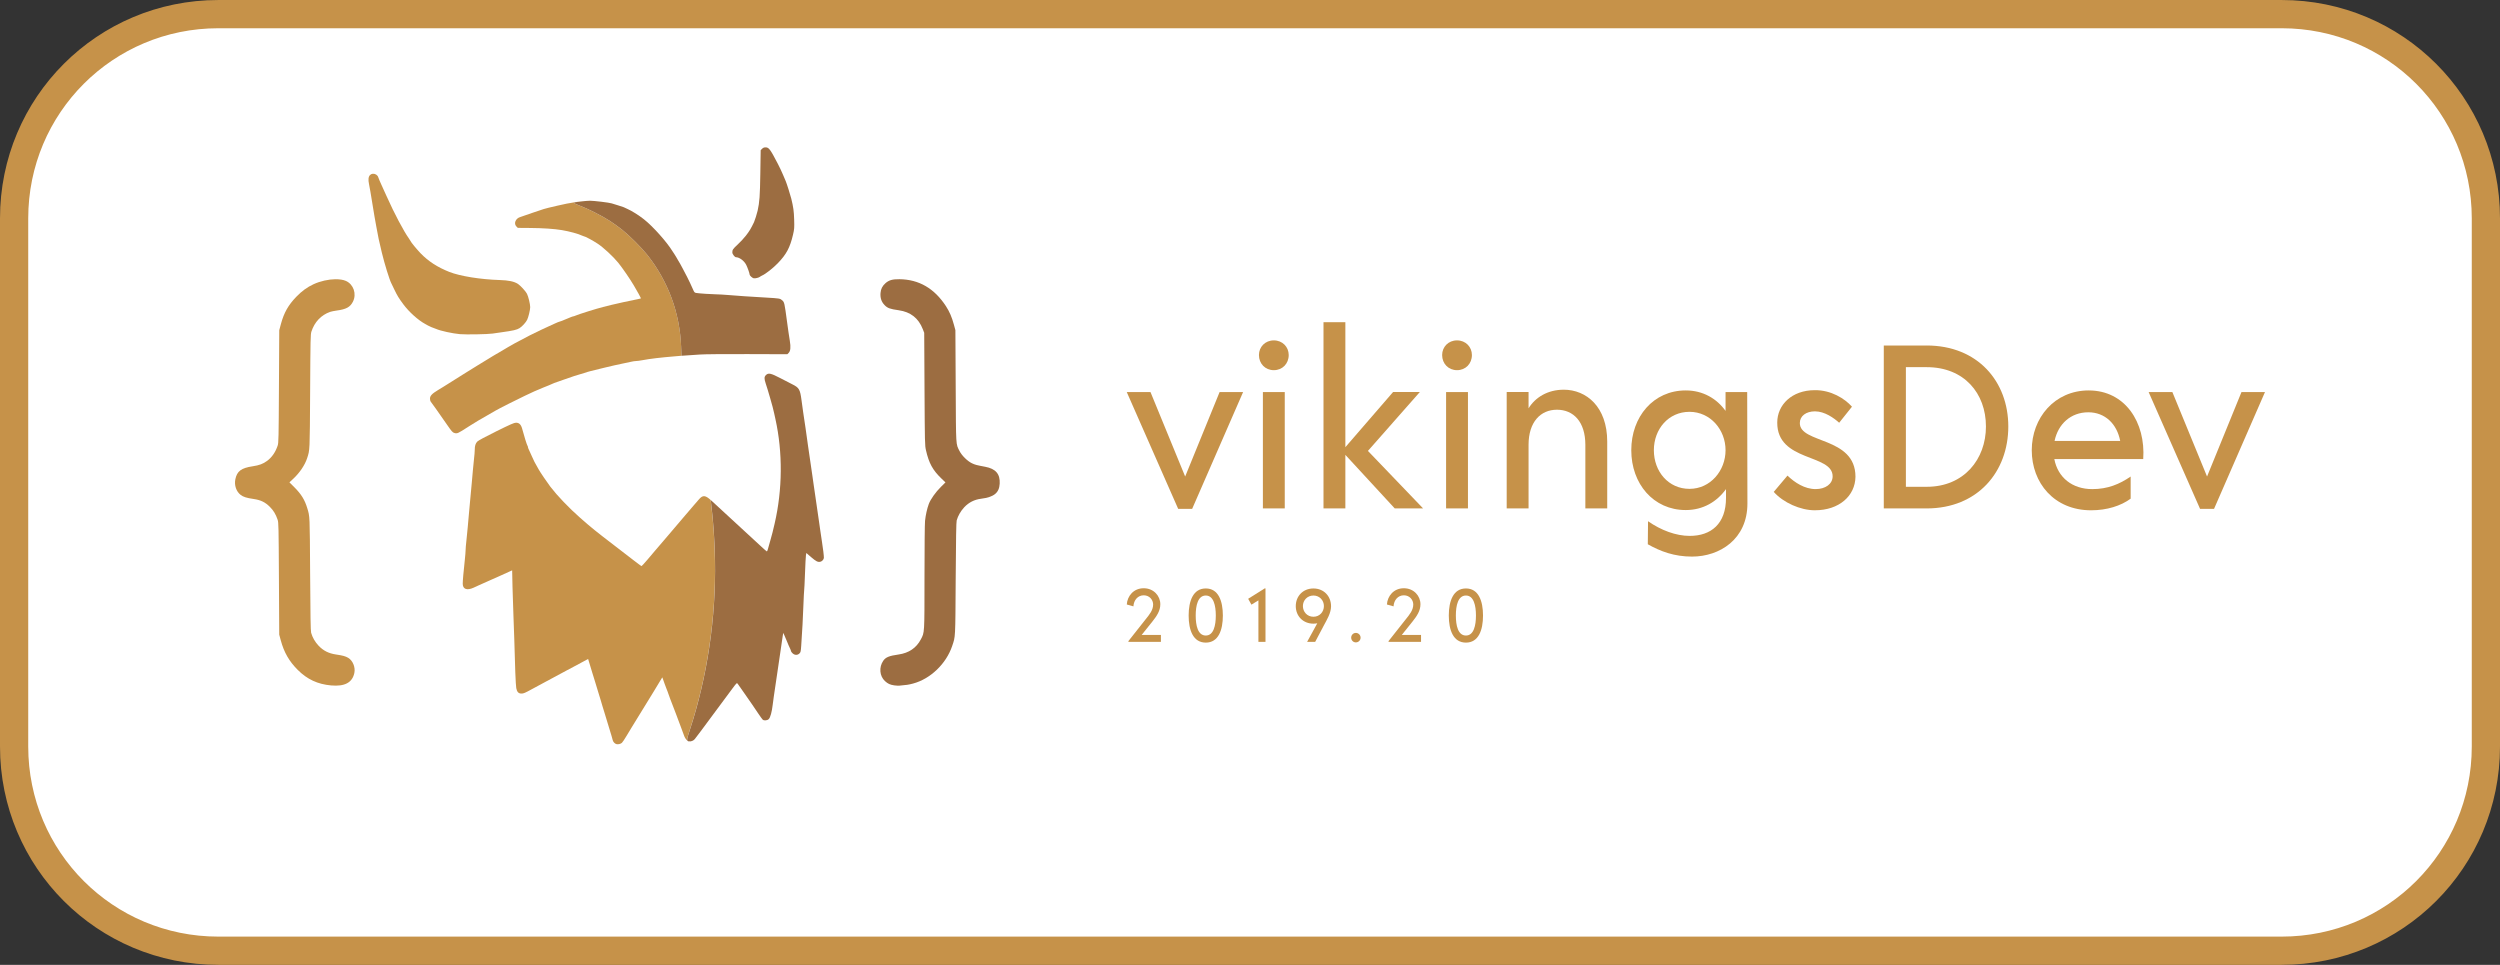 <?xml version="1.0" encoding="UTF-8" standalone="no"?>
<!-- Created with Inkscape (http://www.inkscape.org/) -->

<svg
   xmlns:dc="http://purl.org/dc/elements/1.1/"
   xmlns:cc="http://creativecommons.org/ns#"
   xmlns:rdf="http://www.w3.org/1999/02/22-rdf-syntax-ns#"
   xmlns:svg="http://www.w3.org/2000/svg"
   xmlns="http://www.w3.org/2000/svg"
   xmlns:sodipodi="http://sodipodi.sourceforge.net/DTD/sodipodi-0.dtd"
   xmlns:inkscape="http://www.inkscape.org/namespaces/inkscape"
   width="132.836mm"
   height="51.266mm"
   viewBox="0 0 132.836 51.266"
   version="1.1"
   id="svg772"
   inkscape:version="0.92.4 (5da689c313, 2019-01-14)"
   sodipodi:docname="vikingsdev-rounded-rectangle.svg">
  <rect x="0" y="0" width="132.836" height="51.266" fill="#333333" stroke="none"/>
  <defs
     id="defs766" />
  <sodipodi:namedview
     id="base"
     pagecolor="#ffffff"
     bordercolor="#666666"
     borderopacity="1.0"
     inkscape:pageopacity="0.0"
     inkscape:pageshadow="2"
     inkscape:zoom="0.98994949"
     inkscape:cx="211.35228"
     inkscape:cy="-0.27861919"
     inkscape:document-units="mm"
     inkscape:current-layer="layer1"
     showgrid="false"
     fit-margin-top="0"
     fit-margin-left="0"
     fit-margin-right="0"
     fit-margin-bottom="0"
     inkscape:window-width="1920"
     inkscape:window-height="1016"
     inkscape:window-x="1680"
     inkscape:window-y="27"
     inkscape:window-maximized="1" />
  <g
     inkscape:label="Layer 1"
     inkscape:groupmode="layer"
     id="layer1"
     transform="translate(-84.772,-108.837)">
    <g
       id="g1096"
       transform="translate(-299.132,-43.728)">
      <path
         style="fill:#ffffff;fill-opacity:1;stroke:#c69249;stroke-width:1.5;stroke-miterlimit:4;stroke-dasharray:none;stroke-opacity:1"
         d="M 395.505,153.316 H 505.139 c 6.012,0 10.851,4.84 10.851,10.851 v 28.063 c 0,6.012 -4.84,10.851 -10.851,10.851 H 395.505 c -6.012,0 -10.851,-4.84 -10.851,-10.851 v -28.063 c 0,-6.012 4.84,-10.851 10.851,-10.851 z"
         id="rect918" />
      <g
         id="g1077">
        <path
           style="font-style:normal;font-variant:normal;font-weight:normal;font-stretch:normal;font-size:10.583px;line-height:1.25;font-family:Acre;-inkscape-font-specification:Acre;letter-spacing:0px;word-spacing:0px;fill:#c69249;fill-opacity:1;stroke:none;stroke-width:0.029"
           d="m 401.725,167.401 c -0.366,0.005 -0.797,0.098 -1.161,0.266 -0.337,0.155 -0.623,0.364 -0.914,0.665 -0.429,0.445 -0.658,0.85 -0.819,1.447 l -0.089,0.331 -0.016,2.987 c -0.015,2.79 -0.02,2.997 -0.068,3.144 -0.116,0.35 -0.307,0.626 -0.563,0.814 -0.216,0.159 -0.414,0.233 -0.769,0.286 -0.604,0.091 -0.828,0.259 -0.917,0.69 -0.065,0.317 0.049,0.652 0.283,0.83 0.143,0.109 0.314,0.163 0.693,0.218 0.373,0.054 0.611,0.17 0.858,0.417 0.194,0.193 0.318,0.4 0.414,0.688 0.049,0.147 0.053,0.349 0.068,3.13 l 0.016,2.972 0.081,0.3 c 0.173,0.642 0.446,1.118 0.902,1.573 0.502,0.502 1.059,0.762 1.774,0.826 0.724,0.065 1.128,-0.151 1.235,-0.664 0.063,-0.302 -0.085,-0.663 -0.331,-0.805 -0.145,-0.084 -0.285,-0.122 -0.643,-0.175 -0.392,-0.058 -0.675,-0.201 -0.927,-0.467 -0.189,-0.2 -0.328,-0.442 -0.396,-0.689 -0.026,-0.095 -0.04,-0.888 -0.053,-3.114 -0.019,-3.169 -0.014,-3.046 -0.152,-3.504 -0.134,-0.445 -0.319,-0.745 -0.687,-1.113 l -0.261,-0.261 0.206,-0.192 c 0.339,-0.316 0.616,-0.727 0.734,-1.09 0.147,-0.452 0.141,-0.331 0.16,-3.558 0.016,-2.803 0.021,-3.026 0.069,-3.172 0.168,-0.511 0.514,-0.876 0.994,-1.045 0.06,-0.021 0.215,-0.053 0.345,-0.07 0.51,-0.069 0.717,-0.181 0.865,-0.47 0.209,-0.409 0.035,-0.924 -0.373,-1.105 -0.144,-0.064 -0.34,-0.092 -0.559,-0.089 z"
           id="path988"
           inkscape:connector-curvature="0" />
        <g
           aria-label="2019.20"
           transform="scale(1,1)"
           style="font-style:normal;font-variant:normal;font-weight:normal;font-stretch:normal;font-size:0.686px;line-height:1.25;font-family:sans-serif;-inkscape-font-specification:Acre;letter-spacing:0px;word-spacing:0px;fill:#c69249;fill-opacity:1;stroke:none;stroke-width:0.005"
           id="text926">
          <path
             d="m 409.166,178.17 h 0.296 v -0.063 h -0.176 c 0.033,-0.041 0.067,-0.082 0.099,-0.123 0.038,-0.049 0.071,-0.096 0.071,-0.156 0,-0.075 -0.06,-0.146 -0.152,-0.146 -0.093,0 -0.15,0.071 -0.154,0.148 l 0.06,0.017 c 0.003,-0.058 0.041,-0.101 0.094,-0.101 0.053,0 0.086,0.042 0.086,0.084 0,0.051 -0.034,0.092 -0.07,0.137 -0.053,0.067 -0.103,0.132 -0.155,0.196 z"
             style="font-style:normal;font-variant:normal;font-weight:normal;font-stretch:normal;font-family:Acre;-inkscape-font-specification:Acre;fill:#c69249;fill-opacity:1;stroke-width:0.005"
             id="path831" />
          <path
             d="m 409.677,178.177 c 0.115,0 0.156,-0.113 0.156,-0.247 0,-0.133 -0.041,-0.247 -0.156,-0.247 -0.115,0 -0.156,0.114 -0.156,0.247 0,0.134 0.041,0.247 0.156,0.247 z m 0,-0.065 c -0.073,0 -0.092,-0.092 -0.092,-0.182 0,-0.09 0.019,-0.182 0.092,-0.182 0.071,0 0.091,0.093 0.091,0.182 0,0.09 -0.02,0.182 -0.091,0.182 z"
             style="font-style:normal;font-variant:normal;font-weight:normal;font-stretch:normal;font-family:Acre;-inkscape-font-specification:Acre;fill:#c69249;fill-opacity:1;stroke-width:0.005"
             id="path833" />
          <path
             d="m 410.02,177.682 -0.151,0.095 0.029,0.053 0.064,-0.039 v 0.379 h 0.065 v -0.488 z"
             style="font-style:normal;font-variant:normal;font-weight:normal;font-stretch:normal;font-family:Acre;-inkscape-font-specification:Acre;fill:#c69249;fill-opacity:1;stroke-width:0.005"
             id="path835" />
          <path
             d="m 410.43,177.845 v -6.8e-4 c 0,-0.09 -0.065,-0.161 -0.161,-0.161 -0.097,0 -0.161,0.071 -0.161,0.161 0,0.089 0.065,0.16 0.161,0.16 0.012,0 0.024,-0.001 0.035,-0.003 l -0.093,0.169 h 0.073 c 0.027,-0.053 0.051,-0.096 0.08,-0.151 0.027,-0.051 0.065,-0.111 0.065,-0.174 z m -0.257,-0.001 c 0,-0.052 0.04,-0.096 0.096,-0.096 0.056,0 0.095,0.044 0.095,0.096 0,0.053 -0.039,0.097 -0.095,0.097 -0.057,0 -0.096,-0.045 -0.096,-0.097 z"
             style="font-style:normal;font-variant:normal;font-weight:normal;font-stretch:normal;font-family:Acre;-inkscape-font-specification:Acre;fill:#c69249;fill-opacity:1;stroke-width:0.005"
             id="path837" />
          <path
             d="m 410.461,178.175 c 0.024,0 0.043,-0.019 0.043,-0.043 0,-0.023 -0.019,-0.043 -0.043,-0.043 -0.024,0 -0.043,0.02 -0.043,0.043 0,0.024 0.018,0.043 0.043,0.043 z"
             style="font-style:normal;font-variant:normal;font-weight:normal;font-stretch:normal;font-family:Acre;-inkscape-font-specification:Acre;fill:#c69249;fill-opacity:1;stroke-width:0.005"
             id="path839" />
          <path
             d="m 410.565,178.17 h 0.296 v -0.063 h -0.176 c 0.033,-0.041 0.067,-0.082 0.099,-0.123 0.038,-0.049 0.071,-0.096 0.071,-0.156 0,-0.075 -0.06,-0.146 -0.152,-0.146 -0.093,0 -0.15,0.071 -0.154,0.148 l 0.06,0.017 c 0.003,-0.058 0.041,-0.101 0.094,-0.101 0.053,0 0.086,0.042 0.086,0.084 0,0.051 -0.034,0.092 -0.07,0.137 -0.053,0.067 -0.103,0.132 -0.155,0.196 z"
             style="font-style:normal;font-variant:normal;font-weight:normal;font-stretch:normal;font-family:Acre;-inkscape-font-specification:Acre;fill:#c69249;fill-opacity:1;stroke-width:0.005"
             id="path841" />
          <path
             d="m 411.076,178.177 c 0.115,0 0.156,-0.113 0.156,-0.247 0,-0.133 -0.041,-0.247 -0.156,-0.247 -0.115,0 -0.156,0.114 -0.156,0.247 0,0.134 0.041,0.247 0.156,0.247 z m 0,-0.065 c -0.073,0 -0.092,-0.092 -0.092,-0.182 0,-0.09 0.019,-0.182 0.092,-0.182 0.071,0 0.091,0.093 0.091,0.182 0,0.09 -0.02,0.182 -0.091,0.182 z"
             style="font-style:normal;font-variant:normal;font-weight:normal;font-stretch:normal;font-family:Acre;-inkscape-font-specification:Acre;fill:#c69249;fill-opacity:1;stroke-width:0.005"
             id="path843" />
        </g>
        <path
           inkscape:connector-curvature="0"
           style="font-style:normal;font-variant:normal;font-weight:normal;font-stretch:normal;font-size:10.583px;line-height:1.25;font-family:Acre;-inkscape-font-specification:Acre;letter-spacing:0px;word-spacing:0px;fill:#c69249;fill-opacity:1;stroke:none;stroke-width:0.029"
           d="m 403.72,161.797 c -0.054,0.003 -0.107,0.023 -0.148,0.062 -0.094,0.088 -0.113,0.246 -0.06,0.493 0.024,0.114 0.058,0.297 0.075,0.407 0.072,0.47 0.164,1.026 0.214,1.3 0.021,0.118 0.066,0.369 0.1,0.557 0.095,0.535 0.136,0.728 0.291,1.37 0.149,0.616 0.408,1.451 0.508,1.639 0.015,0.027 0.081,0.165 0.148,0.307 0.155,0.328 0.248,0.482 0.486,0.801 0.302,0.406 0.785,0.842 1.154,1.041 0.063,0.034 0.134,0.073 0.157,0.088 0.057,0.035 0.306,0.142 0.33,0.142 0.01,0 0.059,0.018 0.109,0.041 0.219,0.099 0.869,0.241 1.262,0.275 0.319,0.028 1.478,0.007 1.729,-0.031 0.102,-0.016 0.321,-0.047 0.486,-0.07 0.607,-0.083 0.808,-0.13 0.95,-0.22 0.142,-0.091 0.326,-0.292 0.402,-0.44 0.066,-0.129 0.163,-0.531 0.163,-0.674 -3.2e-4,-0.161 -0.098,-0.565 -0.17,-0.708 -0.071,-0.139 -0.352,-0.445 -0.488,-0.531 -0.199,-0.126 -0.493,-0.188 -0.957,-0.202 -1.026,-0.031 -2.118,-0.207 -2.687,-0.433 -0.625,-0.248 -1.109,-0.562 -1.518,-0.984 -0.192,-0.198 -0.526,-0.603 -0.526,-0.637 0,-0.009 -0.044,-0.077 -0.097,-0.152 -0.278,-0.387 -0.782,-1.341 -1.175,-2.222 -0.021,-0.047 -0.085,-0.189 -0.143,-0.314 -0.058,-0.126 -0.124,-0.274 -0.149,-0.329 -0.024,-0.055 -0.067,-0.151 -0.095,-0.214 -0.028,-0.063 -0.059,-0.141 -0.068,-0.174 -0.036,-0.122 -0.163,-0.195 -0.283,-0.188 z"
           id="path993" />
        <path
           inkscape:connector-curvature="0"
           style="font-style:normal;font-variant:normal;font-weight:normal;font-stretch:normal;font-size:10.583px;line-height:1.25;font-family:Acre;-inkscape-font-specification:Acre;letter-spacing:0px;word-spacing:0px;fill:#c69249;fill-opacity:1;stroke:none;stroke-width:0.029"
           d="m 415.262,163.231 c -0.387,0 -1.092,0.106 -1.73,0.26 -0.196,0.048 -0.411,0.098 -0.477,0.112 -0.138,0.03 -0.392,0.106 -0.495,0.148 -0.039,0.016 -0.187,0.066 -0.329,0.11 -0.141,0.045 -0.328,0.109 -0.414,0.143 -0.086,0.034 -0.204,0.074 -0.261,0.09 -0.255,0.07 -0.371,0.347 -0.213,0.505 l 0.074,0.074 0.636,0.005 c 0.701,0.005 1.293,0.045 1.708,0.114 0.389,0.065 0.894,0.202 1.057,0.287 0.039,0.02 0.084,0.037 0.098,0.037 0.064,2.8e-4 0.481,0.223 0.744,0.397 0.313,0.207 0.836,0.693 1.103,1.025 0.225,0.28 0.614,0.847 0.821,1.198 0.19,0.322 0.377,0.659 0.377,0.679 0,0.007 -0.068,0.026 -0.15,0.042 -0.394,0.077 -1.178,0.247 -1.422,0.309 -0.149,0.038 -0.349,0.088 -0.443,0.111 -0.324,0.08 -1.289,0.382 -1.462,0.458 -0.05,0.022 -0.105,0.04 -0.123,0.04 -0.018,0 -0.087,0.024 -0.153,0.052 -0.066,0.029 -0.178,0.075 -0.249,0.103 -0.071,0.028 -0.171,0.069 -0.223,0.091 -0.052,0.022 -0.106,0.04 -0.121,0.04 -0.015,0 -0.127,0.046 -0.249,0.103 -0.122,0.057 -0.26,0.12 -0.307,0.14 -0.047,0.02 -0.227,0.103 -0.4,0.185 -0.434,0.204 -0.737,0.359 -1.415,0.723 -0.136,0.073 -0.501,0.286 -0.853,0.498 -0.058,0.035 -0.124,0.072 -0.147,0.084 -0.024,0.011 -0.094,0.053 -0.157,0.093 -0.063,0.04 -0.14,0.087 -0.171,0.105 -0.092,0.051 -0.519,0.312 -0.629,0.384 -0.036,0.024 -0.171,0.107 -0.3,0.186 -0.129,0.079 -0.263,0.162 -0.3,0.186 -0.036,0.024 -0.135,0.085 -0.219,0.137 -0.084,0.052 -0.262,0.164 -0.396,0.249 -0.134,0.085 -0.312,0.197 -0.396,0.249 -0.084,0.052 -0.183,0.114 -0.219,0.137 -0.036,0.024 -0.167,0.103 -0.29,0.177 -0.311,0.187 -0.417,0.301 -0.417,0.45 0,0.066 0.02,0.138 0.045,0.166 0.042,0.047 0.403,0.557 0.84,1.188 0.276,0.399 0.317,0.445 0.419,0.472 0.147,0.039 0.175,0.027 0.734,-0.334 0.039,-0.025 0.093,-0.059 0.119,-0.075 0.087,-0.053 0.352,-0.216 0.395,-0.244 0.024,-0.015 0.236,-0.137 0.472,-0.272 0.236,-0.135 0.448,-0.257 0.472,-0.272 0.106,-0.068 1.198,-0.62 1.544,-0.781 0.165,-0.076 0.39,-0.182 0.5,-0.234 0.11,-0.052 0.322,-0.142 0.472,-0.2 0.238,-0.093 0.359,-0.143 0.586,-0.244 0.031,-0.014 0.166,-0.062 0.3,-0.107 0.488,-0.164 0.701,-0.238 0.757,-0.262 0.031,-0.014 0.179,-0.059 0.329,-0.1 0.149,-0.041 0.297,-0.086 0.329,-0.099 0.07,-0.03 0.147,-0.05 0.943,-0.244 0.346,-0.084 0.77,-0.181 0.943,-0.214 0.173,-0.034 0.388,-0.079 0.478,-0.102 0.09,-0.022 0.211,-0.041 0.269,-0.041 0.058,0 0.203,-0.018 0.322,-0.041 0.446,-0.083 0.952,-0.143 1.803,-0.214 0.075,-0.006 0.191,-0.016 0.295,-0.025 l -0.019,-0.481 c -0.07,-1.799 -0.686,-3.47 -1.802,-4.884 -0.292,-0.37 -0.95,-1.028 -1.332,-1.33 -0.165,-0.131 -0.454,-0.339 -0.643,-0.463 -0.396,-0.261 -1.218,-0.677 -1.622,-0.822 -0.153,-0.055 -0.278,-0.116 -0.279,-0.136 0,-0.02 0.003,-0.036 0.007,-0.036 0.004,0 0.149,-0.019 0.322,-0.042 0.173,-0.023 0.398,-0.042 0.501,-0.043 0.119,-3.2e-4 0.419,0.03 0.687,0.064 -0.264,-0.034 -0.559,-0.064 -0.672,-0.064 z"
           id="path990" />
        <path
           inkscape:connector-curvature="0"
           style="font-style:normal;font-variant:normal;font-weight:normal;font-stretch:normal;font-size:10.583px;line-height:1.25;font-family:Acre;-inkscape-font-specification:Acre;letter-spacing:0px;word-spacing:0px;fill:#c69249;fill-opacity:1;stroke:none;stroke-width:0.029"
           d="m 411.324,175.025 c -0.101,0 -0.288,0.082 -1.051,0.459 -0.573,0.283 -0.959,0.491 -1.008,0.543 -0.096,0.102 -0.135,0.228 -0.135,0.437 0,0.087 -0.018,0.312 -0.041,0.5 -0.022,0.188 -0.049,0.451 -0.058,0.585 -0.01,0.134 -0.035,0.429 -0.058,0.657 -0.022,0.228 -0.06,0.639 -0.085,0.915 -0.024,0.275 -0.057,0.635 -0.073,0.8 -0.016,0.165 -0.042,0.461 -0.058,0.657 -0.016,0.196 -0.048,0.518 -0.071,0.715 -0.023,0.196 -0.042,0.42 -0.042,0.497 0,0.077 -0.019,0.309 -0.041,0.514 -0.069,0.622 -0.114,1.138 -0.112,1.284 0.004,0.282 0.225,0.363 0.568,0.208 0.094,-0.043 0.223,-0.102 0.286,-0.131 0.135,-0.064 0.275,-0.126 0.643,-0.287 0.149,-0.065 0.342,-0.151 0.429,-0.19 0.26,-0.118 0.321,-0.146 0.514,-0.233 l 0.186,-0.084 0.019,0.89 c 0.011,0.489 0.033,1.166 0.049,1.504 0.017,0.338 0.037,0.904 0.045,1.258 0.033,1.39 0.076,2.451 0.105,2.606 0.038,0.201 0.118,0.287 0.272,0.289 0.113,0.002 0.186,-0.029 0.566,-0.238 0.206,-0.114 0.449,-0.244 0.729,-0.393 0.283,-0.15 0.742,-0.397 0.843,-0.453 0.063,-0.035 0.191,-0.104 0.286,-0.154 0.094,-0.049 0.262,-0.138 0.372,-0.197 0.11,-0.059 0.324,-0.174 0.475,-0.255 l 0.275,-0.148 0.059,0.193 c 0.033,0.106 0.105,0.347 0.162,0.536 0.057,0.189 0.121,0.394 0.142,0.457 0.021,0.063 0.066,0.211 0.1,0.329 0.034,0.118 0.079,0.266 0.1,0.329 0.021,0.063 0.067,0.211 0.101,0.329 0.035,0.118 0.082,0.279 0.105,0.357 0.023,0.079 0.059,0.194 0.08,0.257 0.021,0.063 0.066,0.211 0.1,0.329 0.064,0.221 0.235,0.784 0.3,0.986 0.02,0.063 0.045,0.155 0.056,0.204 0.021,0.098 0.112,0.197 0.202,0.219 0.091,0.022 0.224,-0.01 0.29,-0.071 0.034,-0.031 0.15,-0.204 0.257,-0.386 0.108,-0.181 0.215,-0.36 0.239,-0.397 0.024,-0.037 0.214,-0.348 0.424,-0.69 0.21,-0.342 0.56,-0.912 0.778,-1.266 0.219,-0.354 0.409,-0.669 0.423,-0.7 0.023,-0.051 0.029,-0.046 0.055,0.043 0.016,0.055 0.058,0.171 0.091,0.257 0.034,0.086 0.075,0.196 0.091,0.243 0.016,0.047 0.047,0.126 0.069,0.176 0.022,0.05 0.04,0.101 0.04,0.114 0,0.013 0.046,0.14 0.102,0.282 0.119,0.3 0.156,0.395 0.242,0.629 0.035,0.094 0.074,0.197 0.087,0.229 0.013,0.031 0.051,0.134 0.085,0.229 0.033,0.094 0.104,0.281 0.156,0.414 0.053,0.134 0.121,0.318 0.151,0.411 0.044,0.132 0.105,0.229 0.177,0.284 -0.02,-0.064 0.023,-0.206 0.138,-0.557 0.929,-2.824 1.395,-5.968 1.337,-9.011 -0.021,-1.112 -0.083,-2.015 -0.209,-3.044 l -0.019,-0.157 c 0.569,0.514 0.749,0.689 0.05,0.04 -0.336,-0.313 -0.466,-0.324 -0.689,-0.058 -0.074,0.088 -0.187,0.219 -0.251,0.29 -0.064,0.071 -0.283,0.327 -0.487,0.569 -0.204,0.242 -0.609,0.718 -0.9,1.058 -0.291,0.34 -0.593,0.693 -0.672,0.785 -0.079,0.092 -0.269,0.316 -0.423,0.499 -0.154,0.183 -0.292,0.329 -0.307,0.325 -0.015,-0.004 -0.229,-0.164 -0.477,-0.356 -0.248,-0.192 -0.682,-0.526 -0.965,-0.743 -1.005,-0.77 -1.193,-0.922 -1.811,-1.465 -0.597,-0.525 -1.207,-1.161 -1.588,-1.658 -0.153,-0.2 -0.551,-0.788 -0.618,-0.914 -0.111,-0.209 -0.2,-0.369 -0.222,-0.398 -0.013,-0.017 -0.078,-0.157 -0.144,-0.31 -0.066,-0.153 -0.139,-0.314 -0.162,-0.357 -0.023,-0.044 -0.042,-0.099 -0.042,-0.124 0,-0.024 -0.011,-0.057 -0.025,-0.071 -0.027,-0.029 -0.195,-0.566 -0.274,-0.874 -0.063,-0.246 -0.162,-0.349 -0.337,-0.349 z"
           id="path928" />
        <path
           style="font-style:normal;font-variant:normal;font-weight:normal;font-stretch:normal;font-size:10.583px;line-height:1.25;font-family:Acre;-inkscape-font-specification:Acre;letter-spacing:0px;word-spacing:0px;fill:#9c6d41;fill-opacity:1;stroke:none;stroke-width:0.029"
           d="m 420.515,191.96 c -0.14,-0.022 -0.137,-0.061 0.044,-0.612 0.929,-2.824 1.395,-5.968 1.337,-9.011 -0.021,-1.112 -0.083,-2.015 -0.209,-3.044 l -0.019,-0.157 0.298,0.27 c 0.393,0.357 1.988,1.827 2.365,2.18 0.164,0.153 0.307,0.279 0.319,0.279 0.012,0 0.035,-0.048 0.051,-0.107 0.016,-0.059 0.077,-0.274 0.135,-0.479 0.102,-0.359 0.126,-0.455 0.226,-0.886 0.421,-1.814 0.436,-3.783 0.044,-5.559 -0.029,-0.134 -0.06,-0.275 -0.069,-0.314 -0.039,-0.186 -0.107,-0.445 -0.203,-0.772 -0.058,-0.196 -0.118,-0.402 -0.134,-0.457 -0.016,-0.055 -0.065,-0.209 -0.109,-0.343 -0.089,-0.27 -0.086,-0.363 0.017,-0.46 0.128,-0.12 0.258,-0.091 0.755,0.168 0.244,0.127 0.533,0.276 0.643,0.331 0.358,0.178 0.41,0.269 0.485,0.838 0.058,0.441 0.117,0.847 0.216,1.495 0.018,0.118 0.044,0.304 0.058,0.414 0.014,0.11 0.045,0.335 0.07,0.5 0.109,0.719 0.18,1.21 0.229,1.572 0.02,0.149 0.051,0.368 0.069,0.486 0.018,0.118 0.051,0.343 0.073,0.5 0.088,0.616 0.162,1.126 0.199,1.372 0.022,0.141 0.06,0.412 0.086,0.6 0.026,0.189 0.065,0.452 0.087,0.586 0.053,0.324 0.107,0.769 0.102,0.856 -0.004,0.089 -0.1,0.192 -0.195,0.21 -0.128,0.024 -0.224,-0.025 -0.484,-0.249 l -0.253,-0.218 -0.02,0.115 c -0.011,0.063 -0.034,0.501 -0.051,0.973 -0.017,0.472 -0.037,0.874 -0.044,0.893 -0.007,0.019 -0.025,0.389 -0.042,0.821 -0.027,0.728 -0.053,1.207 -0.114,2.111 -0.022,0.322 -0.03,0.36 -0.095,0.424 -0.101,0.101 -0.256,0.097 -0.366,-0.009 -0.046,-0.044 -0.083,-0.096 -0.083,-0.115 0,-0.019 -0.018,-0.072 -0.039,-0.116 -0.063,-0.129 -0.124,-0.269 -0.191,-0.438 -0.035,-0.086 -0.089,-0.215 -0.122,-0.286 l -0.06,-0.129 -0.02,0.114 c -0.011,0.063 -0.034,0.217 -0.051,0.343 -0.017,0.126 -0.051,0.357 -0.075,0.514 -0.078,0.51 -0.123,0.821 -0.183,1.243 -0.055,0.39 -0.099,0.691 -0.171,1.157 -0.017,0.11 -0.044,0.316 -0.061,0.457 -0.044,0.375 -0.124,0.668 -0.207,0.751 -0.078,0.078 -0.247,0.095 -0.322,0.033 -0.024,-0.02 -0.139,-0.179 -0.255,-0.353 -0.116,-0.174 -0.248,-0.368 -0.291,-0.431 -0.044,-0.063 -0.227,-0.327 -0.407,-0.586 -0.18,-0.259 -0.349,-0.5 -0.375,-0.535 -0.048,-0.063 -0.049,-0.062 -0.288,0.257 -0.37,0.494 -1.262,1.698 -1.668,2.249 -0.141,0.192 -0.289,0.387 -0.329,0.433 -0.074,0.087 -0.198,0.135 -0.305,0.118 z"
           id="path1065"
           inkscape:connector-curvature="0" />
        <path
           style="font-style:normal;font-variant:normal;font-weight:normal;font-stretch:normal;font-size:10.583px;line-height:1.25;font-family:Acre;-inkscape-font-specification:Acre;letter-spacing:0px;word-spacing:0px;fill:#9c6d41;fill-opacity:1;stroke:none;stroke-width:0.029"
           d="m 431.419,188.982 c -0.223,-0.033 -0.341,-0.088 -0.492,-0.227 -0.289,-0.266 -0.329,-0.739 -0.091,-1.082 0.13,-0.187 0.31,-0.261 0.814,-0.332 0.546,-0.078 0.943,-0.348 1.182,-0.803 0.199,-0.38 0.193,-0.265 0.194,-3.298 5.4e-4,-1.607 0.013,-2.841 0.029,-3 0.033,-0.31 0.11,-0.655 0.2,-0.897 0.093,-0.248 0.363,-0.63 0.64,-0.904 l 0.245,-0.242 -0.209,-0.201 c -0.468,-0.449 -0.67,-0.818 -0.827,-1.508 -0.059,-0.257 -0.061,-0.35 -0.077,-3.252 l -0.016,-2.987 -0.074,-0.191 c -0.229,-0.588 -0.65,-0.919 -1.283,-1.008 -0.464,-0.065 -0.592,-0.112 -0.749,-0.274 -0.167,-0.172 -0.237,-0.379 -0.216,-0.64 0.018,-0.22 0.097,-0.377 0.268,-0.527 0.181,-0.159 0.372,-0.213 0.74,-0.208 1.035,0.013 1.851,0.486 2.467,1.43 0.19,0.291 0.316,0.584 0.423,0.979 l 0.081,0.297 0.016,2.972 c 0.018,3.295 0.003,3.054 0.207,3.458 0.118,0.234 0.422,0.533 0.653,0.642 0.178,0.084 0.231,0.098 0.712,0.189 0.556,0.104 0.795,0.385 0.766,0.898 -0.028,0.49 -0.304,0.712 -0.994,0.8 -0.353,0.045 -0.648,0.195 -0.889,0.451 -0.184,0.195 -0.335,0.458 -0.402,0.699 -0.025,0.09 -0.039,0.925 -0.053,3.095 -0.02,3.237 -0.011,3.054 -0.186,3.576 -0.318,0.946 -1.154,1.75 -2.077,1.997 -0.235,0.063 -0.34,0.079 -0.724,0.112 -0.063,0.005 -0.187,-8.6e-4 -0.276,-0.014 z"
           id="path1063"
           inkscape:connector-curvature="0" />
        <path
           style="font-style:normal;font-variant:normal;font-weight:normal;font-stretch:normal;font-size:10.583px;line-height:1.25;font-family:Acre;-inkscape-font-specification:Acre;letter-spacing:0px;word-spacing:0px;fill:#9c6d41;fill-opacity:1;stroke:none;stroke-width:0.029"
           d="m 420.096,170.987 c -0.07,-1.799 -0.686,-3.47 -1.802,-4.884 -0.292,-0.37 -0.95,-1.028 -1.332,-1.33 -0.165,-0.131 -0.454,-0.339 -0.643,-0.463 -0.396,-0.261 -1.218,-0.677 -1.622,-0.822 -0.153,-0.055 -0.278,-0.116 -0.279,-0.136 0,-0.02 0.003,-0.036 0.007,-0.036 0.004,0 0.149,-0.019 0.322,-0.042 0.173,-0.023 0.398,-0.042 0.501,-0.043 0.215,-6.5e-4 1.03,0.098 1.157,0.14 0.047,0.016 0.201,0.063 0.343,0.106 0.141,0.042 0.277,0.087 0.3,0.099 0.024,0.012 0.12,0.057 0.214,0.1 0.236,0.106 0.582,0.325 0.856,0.54 0.47,0.369 1.22,1.207 1.516,1.694 0.016,0.026 0.07,0.109 0.121,0.184 0.051,0.075 0.093,0.144 0.093,0.152 0,0.008 0.035,0.07 0.078,0.136 0.043,0.067 0.095,0.153 0.114,0.192 0.02,0.039 0.083,0.155 0.139,0.257 0.057,0.102 0.164,0.308 0.239,0.457 0.123,0.244 0.175,0.355 0.339,0.721 0.036,0.081 0.068,0.11 0.134,0.121 0.162,0.027 0.818,0.072 1.038,0.072 0.121,0 0.445,0.019 0.72,0.042 0.504,0.043 1.01,0.077 1.958,0.132 0.726,0.043 0.745,0.046 0.857,0.144 0.118,0.103 0.125,0.137 0.257,1.126 0.062,0.461 0.1,0.725 0.149,1.019 0.058,0.347 0.038,0.55 -0.061,0.65 l -0.071,0.071 -2.109,-0.007 c -1.254,-0.004 -2.282,0.005 -2.537,0.023 -0.236,0.017 -0.552,0.038 -0.703,0.048 l -0.274,0.018 z"
           id="path1061"
           inkscape:connector-curvature="0" />
        <path
           style="font-style:normal;font-variant:normal;font-weight:normal;font-stretch:normal;font-size:10.583px;line-height:1.25;font-family:Acre;-inkscape-font-specification:Acre;letter-spacing:0px;word-spacing:0px;fill:#9c6d41;fill-opacity:1;stroke:none;stroke-width:0.029"
           d="m 423.95,167.352 c -0.068,-0.013 -0.214,-0.145 -0.214,-0.193 0,-0.064 -0.11,-0.377 -0.182,-0.52 -0.111,-0.219 -0.363,-0.406 -0.548,-0.407 -0.061,-5.3e-4 -0.188,-0.165 -0.19,-0.247 -0.004,-0.143 0.028,-0.191 0.288,-0.432 0.14,-0.129 0.336,-0.341 0.436,-0.471 0.191,-0.248 0.263,-0.368 0.43,-0.716 0.04,-0.083 0.156,-0.455 0.19,-0.607 0.102,-0.459 0.125,-0.784 0.143,-1.989 l 0.019,-1.225 0.075,-0.075 c 0.055,-0.055 0.104,-0.075 0.186,-0.075 0.175,0 0.249,0.1 0.66,0.892 0.086,0.165 0.207,0.422 0.269,0.572 0.062,0.149 0.125,0.297 0.14,0.329 0.046,0.102 0.248,0.738 0.295,0.929 0.11,0.447 0.141,0.668 0.154,1.118 0.013,0.442 0.009,0.498 -0.061,0.8 -0.16,0.686 -0.353,1.047 -0.813,1.521 -0.259,0.266 -0.65,0.572 -0.832,0.65 -0.039,0.017 -0.091,0.047 -0.114,0.067 -0.054,0.046 -0.253,0.094 -0.329,0.079 z"
           id="path930"
           inkscape:connector-curvature="0" />
      </g>
      <g
         transform="translate(0,-2.286)"
         id="g1051">
        <g
           aria-label="vikingsDev"
           style="font-style:normal;font-weight:normal;font-size:12.367px;line-height:1.25;font-family:sans-serif;letter-spacing:0px;word-spacing:0px;fill:#c69249;fill-opacity:1;stroke:none;stroke-width:0.309"
           id="text940">
          <path
             d="m 448.707,175.682 -1.83,4.489 -1.843,-4.489 h -1.261 l 2.733,6.208 h 0.742 l 2.708,-6.208 z"
             style="font-style:normal;font-variant:normal;font-weight:normal;font-stretch:normal;font-family:Acre;-inkscape-font-specification:Acre;letter-spacing:0px;fill:#c69249;fill-opacity:1;stroke-width:0.309"
             id="path846" />
          <path
             d="m 451.588,174.52 c 0.458,0 0.791,-0.346 0.791,-0.804 0,-0.433 -0.334,-0.779 -0.791,-0.779 -0.458,0 -0.791,0.346 -0.791,0.779 0,0.458 0.334,0.804 0.791,0.804 z m -0.581,7.346 h 1.162 v -6.183 h -1.162 z"
             style="font-style:normal;font-variant:normal;font-weight:normal;font-stretch:normal;font-family:Acre;-inkscape-font-specification:Acre;letter-spacing:0px;fill:#c69249;fill-opacity:1;stroke-width:0.309"
             id="path848" />
          <path
             d="m 459.519,181.865 -2.931,-3.055 2.758,-3.129 h -1.422 l -2.535,2.931 v -6.641 h -1.162 v 9.893 h 1.162 v -2.844 l 2.622,2.844 z"
             style="font-style:normal;font-variant:normal;font-weight:normal;font-stretch:normal;font-family:Acre;-inkscape-font-specification:Acre;letter-spacing:0px;fill:#c69249;fill-opacity:1;stroke-width:0.309"
             id="path850" />
          <path
             d="m 461.322,174.52 c 0.458,0 0.791,-0.346 0.791,-0.804 0,-0.433 -0.334,-0.779 -0.791,-0.779 -0.458,0 -0.791,0.346 -0.791,0.779 0,0.458 0.334,0.804 0.791,0.804 z m -0.581,7.346 h 1.162 v -6.183 h -1.162 z"
             style="font-style:normal;font-variant:normal;font-weight:normal;font-stretch:normal;font-family:Acre;-inkscape-font-specification:Acre;letter-spacing:0px;fill:#c69249;fill-opacity:1;stroke-width:0.309"
             id="path852" />
          <path
             d="m 466.99,175.558 c -0.853,0 -1.509,0.408 -1.867,0.989 v -0.866 h -1.162 v 6.183 h 1.162 v -3.376 c 0,-1.224 0.643,-1.867 1.509,-1.867 0.878,0 1.509,0.643 1.509,1.867 v 3.376 h 1.162 v -3.549 c 0,-1.843 -1.101,-2.758 -2.313,-2.758 z"
             style="font-style:normal;font-variant:normal;font-weight:normal;font-stretch:normal;font-family:Acre;-inkscape-font-specification:Acre;letter-spacing:0px;fill:#c69249;fill-opacity:1;stroke-width:0.309"
             id="path854" />
          <path
             d="m 476.74,175.682 h -1.15 v 1.002 c -0.47,-0.655 -1.2,-1.088 -2.115,-1.088 -1.719,0 -2.894,1.397 -2.894,3.178 0,1.781 1.175,3.178 2.894,3.178 0.927,0 1.657,-0.445 2.139,-1.113 v 0.47 c 0,1.373 -0.791,2.016 -1.929,2.016 -0.73,0 -1.521,-0.297 -2.214,-0.779 l -0.012,1.224 c 0.68,0.383 1.41,0.655 2.35,0.655 1.472,0 2.943,-0.927 2.943,-2.82 z m -3.067,5.144 c -1.113,0 -1.892,-0.915 -1.892,-2.053 0,-1.125 0.779,-2.04 1.892,-2.04 1.113,0 1.917,0.952 1.917,2.04 0,1.088 -0.804,2.053 -1.917,2.053 z"
             style="font-style:normal;font-variant:normal;font-weight:normal;font-stretch:normal;font-family:Acre;-inkscape-font-specification:Acre;letter-spacing:0px;fill:#c69249;fill-opacity:1;stroke-width:0.309"
             id="path856" />
          <path
             d="m 480.341,181.964 c 1.286,0 2.139,-0.767 2.152,-1.781 0,-2.152 -2.968,-1.744 -2.956,-2.857 0,-0.371 0.334,-0.618 0.804,-0.618 0.519,0 1.014,0.359 1.286,0.606 l 0.68,-0.853 c -0.383,-0.433 -1.113,-0.89 -1.979,-0.878 -1.212,0 -1.991,0.779 -1.991,1.719 -0.012,2.102 2.943,1.657 2.943,2.857 0,0.408 -0.383,0.68 -0.903,0.68 -0.581,0 -1.113,-0.346 -1.496,-0.717 l -0.73,0.866 c 0.507,0.569 1.41,0.977 2.189,0.977 z"
             style="font-style:normal;font-variant:normal;font-weight:normal;font-stretch:normal;font-family:Acre;-inkscape-font-specification:Acre;letter-spacing:0px;fill:#c69249;fill-opacity:1;stroke-width:0.309"
             id="path858" />
          <path
             d="m 486.273,173.209 h -2.275 v 8.657 h 2.275 c 2.721,0 4.341,-1.954 4.341,-4.353 0,-2.387 -1.62,-4.304 -4.341,-4.304 z m 0.012,7.507 h -1.113 v -6.356 h 1.113 c 1.979,0 3.141,1.385 3.141,3.153 0,1.731 -1.162,3.203 -3.141,3.203 z"
             style="font-style:normal;font-variant:normal;font-weight:normal;font-stretch:normal;font-family:Acre;-inkscape-font-specification:Acre;letter-spacing:0px;fill:#c69249;fill-opacity:1;stroke-width:0.309"
             id="path860" />
          <path
             d="m 494.89,175.596 c -1.818,0 -3.03,1.459 -3.03,3.178 0,1.731 1.187,3.191 3.153,3.191 0.841,0 1.583,-0.235 2.102,-0.618 v -1.175 c -0.594,0.408 -1.224,0.668 -2.04,0.668 -1.064,0 -1.83,-0.618 -2.016,-1.595 h 4.724 c 0.136,-1.954 -0.965,-3.648 -2.894,-3.648 z m -0.025,1.162 c 0.89,0 1.521,0.618 1.694,1.521 h -3.487 c 0.185,-0.89 0.853,-1.521 1.793,-1.521 z"
             style="font-style:normal;font-variant:normal;font-weight:normal;font-stretch:normal;font-family:Acre;-inkscape-font-specification:Acre;letter-spacing:0px;fill:#c69249;fill-opacity:1;stroke-width:0.309"
             id="path862" />
          <path
             d="m 503.004,175.682 -1.83,4.489 -1.843,-4.489 h -1.261 l 2.733,6.208 h 0.742 l 2.708,-6.208 z"
             style="font-style:normal;font-variant:normal;font-weight:normal;font-stretch:normal;font-family:Acre;-inkscape-font-specification:Acre;letter-spacing:0px;fill:#c69249;fill-opacity:1;stroke-width:0.309"
             id="path864" />
        </g>
        <g
           aria-label="2019.20"
           style="font-style:normal;font-weight:normal;font-size:3.997px;line-height:1.25;font-family:sans-serif;letter-spacing:0px;word-spacing:0px;fill:#c69249;fill-opacity:1;stroke:none;stroke-width:0.1"
           id="text944">
          <path
             d="m 443.861,188.956 h 1.727 v -0.368 h -1.023 c 0.192,-0.24 0.388,-0.48 0.576,-0.719 0.224,-0.284 0.416,-0.56 0.416,-0.911 0,-0.44 -0.348,-0.851 -0.883,-0.851 -0.54,0 -0.871,0.416 -0.899,0.863 l 0.352,0.1 c 0.02,-0.336 0.236,-0.588 0.548,-0.588 0.308,0 0.5,0.244 0.5,0.488 0,0.3 -0.196,0.536 -0.408,0.799 -0.308,0.392 -0.6,0.767 -0.903,1.143 z"
             style="font-style:normal;font-variant:normal;font-weight:normal;font-stretch:normal;font-family:Acre;-inkscape-font-specification:Acre;letter-spacing:1.135px;fill:#c69249;fill-opacity:1;stroke-width:0.1"
             id="path867" />
          <path
             d="m 447.973,188.996 c 0.667,0 0.907,-0.659 0.907,-1.439 0,-0.775 -0.24,-1.439 -0.907,-1.439 -0.671,0 -0.911,0.663 -0.911,1.439 0,0.779 0.24,1.439 0.911,1.439 z m 0,-0.376 c -0.424,0 -0.536,-0.536 -0.536,-1.063 0,-0.524 0.112,-1.063 0.536,-1.063 0.416,0 0.532,0.54 0.532,1.063 0,0.528 -0.116,1.063 -0.532,1.063 z"
             style="font-style:normal;font-variant:normal;font-weight:normal;font-stretch:normal;font-family:Acre;-inkscape-font-specification:Acre;letter-spacing:1.135px;fill:#c69249;fill-opacity:1;stroke-width:0.1"
             id="path869" />
          <path
             d="m 451.104,186.115 -0.879,0.552 0.172,0.312 0.372,-0.228 v 2.206 h 0.376 v -2.842 z"
             style="font-style:normal;font-variant:normal;font-weight:normal;font-stretch:normal;font-family:Acre;-inkscape-font-specification:Acre;letter-spacing:1.135px;fill:#c69249;fill-opacity:1;stroke-width:0.1"
             id="path871" />
          <path
             d="m 454.628,187.062 v -0.004 c 0,-0.524 -0.38,-0.939 -0.935,-0.939 -0.564,0 -0.939,0.416 -0.939,0.939 0,0.52 0.38,0.931 0.939,0.931 0.072,0 0.14,-0.008 0.204,-0.02 l -0.54,0.987 h 0.428 c 0.16,-0.312 0.3,-0.56 0.464,-0.879 0.16,-0.3 0.376,-0.647 0.38,-1.011 z m -1.495,-0.008 c 0,-0.304 0.232,-0.56 0.56,-0.56 0.324,0 0.556,0.256 0.556,0.56 0,0.308 -0.228,0.568 -0.556,0.568 -0.332,0 -0.56,-0.26 -0.56,-0.568 z"
             style="font-style:normal;font-variant:normal;font-weight:normal;font-stretch:normal;font-family:Acre;-inkscape-font-specification:Acre;letter-spacing:1.135px;fill:#c69249;fill-opacity:1;stroke-width:0.1"
             id="path873" />
          <path
             d="m 455.946,188.984 c 0.14,0 0.252,-0.112 0.252,-0.252 0,-0.136 -0.112,-0.252 -0.252,-0.252 -0.14,0 -0.248,0.116 -0.248,0.252 0,0.14 0.108,0.252 0.248,0.252 z"
             style="font-style:normal;font-variant:normal;font-weight:normal;font-stretch:normal;font-family:Acre;-inkscape-font-specification:Acre;letter-spacing:1.135px;fill:#c69249;fill-opacity:1;stroke-width:0.1"
             id="path875" />
          <path
             d="m 457.683,188.956 h 1.727 v -0.368 h -1.023 c 0.192,-0.24 0.388,-0.48 0.576,-0.719 0.224,-0.284 0.416,-0.56 0.416,-0.911 0,-0.44 -0.348,-0.851 -0.883,-0.851 -0.54,0 -0.871,0.416 -0.899,0.863 l 0.352,0.1 c 0.02,-0.336 0.236,-0.588 0.548,-0.588 0.308,0 0.5,0.244 0.5,0.488 0,0.3 -0.196,0.536 -0.408,0.799 -0.308,0.392 -0.6,0.767 -0.903,1.143 z"
             style="font-style:normal;font-variant:normal;font-weight:normal;font-stretch:normal;font-family:Acre;-inkscape-font-specification:Acre;letter-spacing:1.135px;fill:#c69249;fill-opacity:1;stroke-width:0.1"
             id="path877" />
          <path
             d="m 461.796,188.996 c 0.667,0 0.907,-0.659 0.907,-1.439 0,-0.775 -0.24,-1.439 -0.907,-1.439 -0.671,0 -0.911,0.663 -0.911,1.439 0,0.779 0.24,1.439 0.911,1.439 z m 0,-0.376 c -0.424,0 -0.536,-0.536 -0.536,-1.063 0,-0.524 0.112,-1.063 0.536,-1.063 0.416,0 0.532,0.54 0.532,1.063 0,0.528 -0.116,1.063 -0.532,1.063 z"
             style="font-style:normal;font-variant:normal;font-weight:normal;font-stretch:normal;font-family:Acre;-inkscape-font-specification:Acre;letter-spacing:1.135px;fill:#c69249;fill-opacity:1;stroke-width:0.1"
             id="path879" />
        </g>
      </g>
    </g>
  </g>
</svg>
